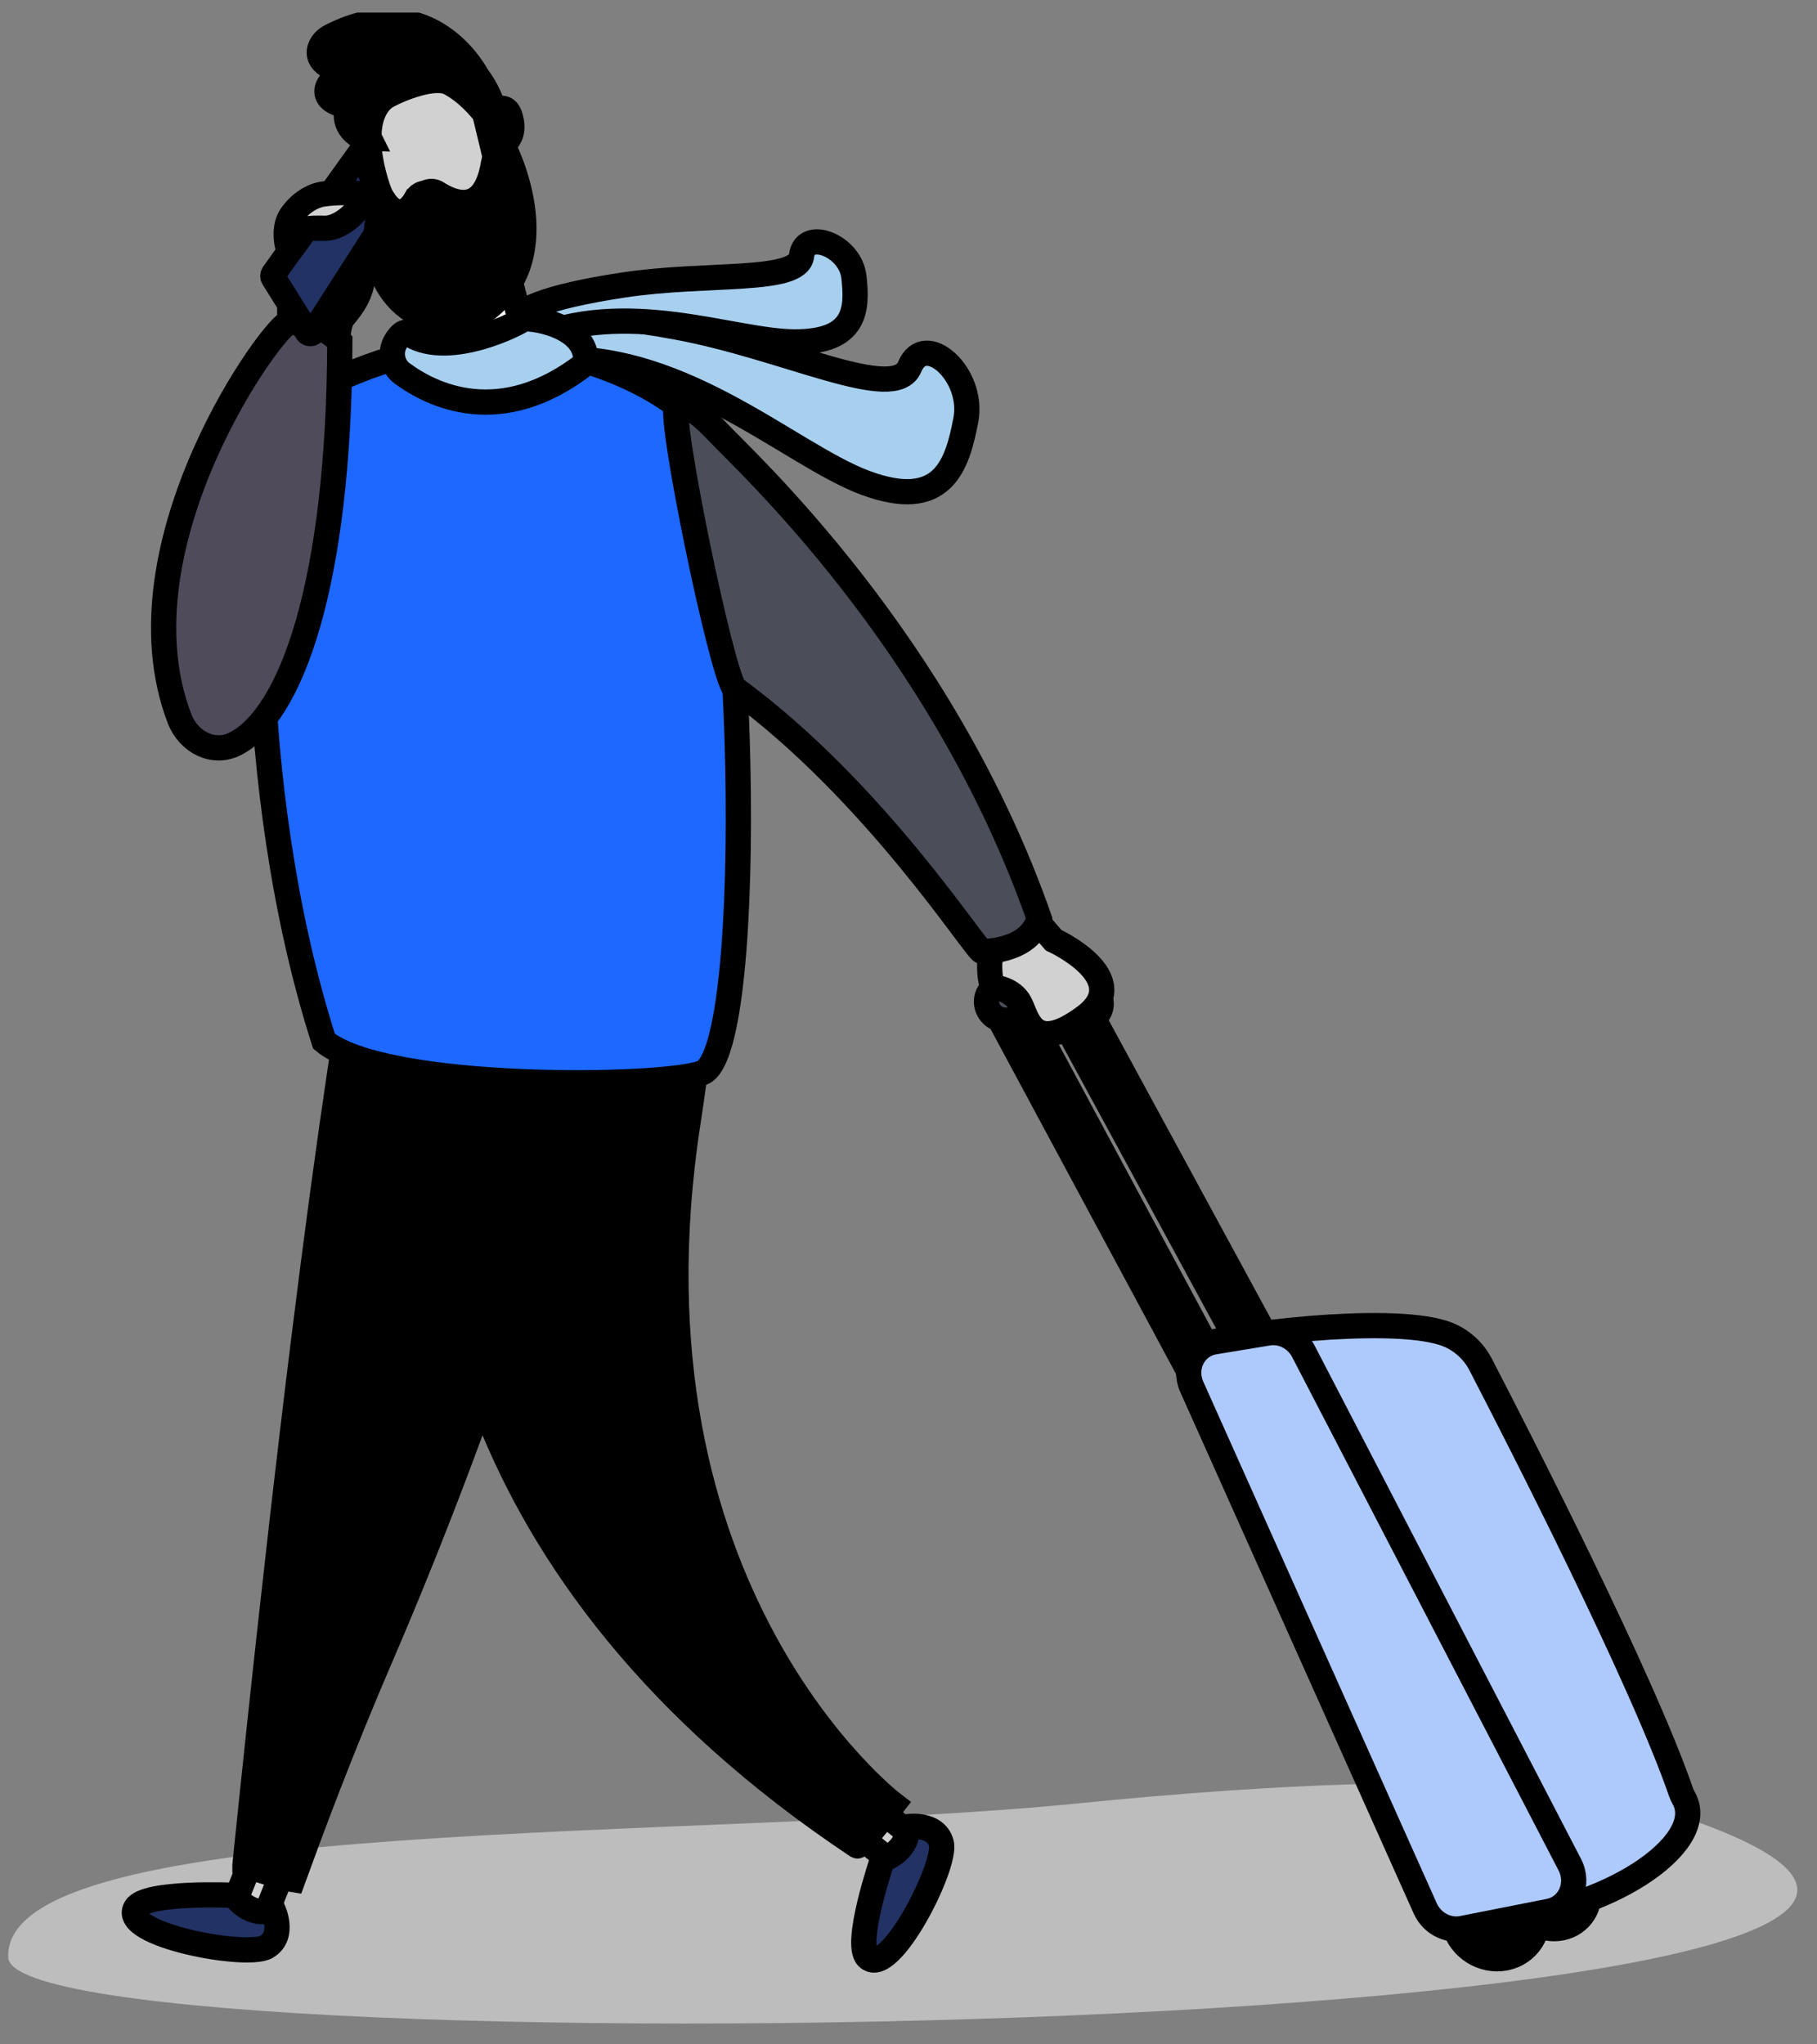 <svg width="72" height="81" viewBox="0 0 72 81" fill="none" xmlns="http://www.w3.org/2000/svg">
<rect x="0" y="0" width="72" height="81" fill="#808080" stroke="none"/>
<g clip-path="url(#clip0_673_5846)">
<path opacity="0.53" d="M0.327 77.56C0.064 71.853 27.84 72.952 42.774 71.447C49.889 70.729 60.385 70.057 65.255 71.528C95.558 80.676 0.548 82.355 0.327 77.56Z" fill="#F4F4F4"/>
<path d="M21.255 14.275C21.255 14.275 18.349 11.394 26.84 12.965C31.169 13.766 35.444 15.996 36.047 14.536C36.651 13.077 38.613 14.836 38.274 16.632C37.934 18.428 37.368 20.262 34.312 19.139C31.255 18.016 26.765 13.638 21.256 14.275H21.255Z" fill="url(#paint0_linear_673_5846)" stroke="black"/>
<path d="M20.927 13.469C20.927 13.469 18.187 12.279 24.714 11.291C28.043 10.788 31.638 11.228 31.763 10.133C31.889 9.039 33.697 9.72 33.837 10.972C33.977 12.224 33.96 13.553 31.491 13.546C29.021 13.538 24.804 11.748 20.927 13.469Z" fill="url(#paint1_linear_673_5846)" stroke="black"/>
<path d="M60.114 75.167C60.229 75.933 60.954 76.489 61.735 76.408C62.516 76.328 63.056 75.641 62.941 74.876C62.826 74.111 62.101 73.555 61.32 73.636C60.539 73.716 59.999 74.402 60.114 75.167Z" fill="black" stroke="black"/>
<path d="M42.067 40.194C41.918 39.807 41.712 39.447 41.493 39.093L42.329 39.119C42.535 39.127 42.725 39.244 42.823 39.424L52.005 56.33C52.152 56.6 52.051 56.925 51.78 57.058C51.721 57.086 51.658 57.104 51.596 57.11C51.371 57.133 51.139 57.019 51.025 56.808L42.098 40.372C42.101 40.316 42.092 40.257 42.067 40.193L42.067 40.194Z" fill="black" stroke="black"/>
<path d="M39.32 39.285C39.42 39.125 39.599 39.031 39.795 39.037L40.472 39.059C40.702 39.42 40.931 39.784 41.114 40.167L40.726 40.154L49.315 56.128C49.46 56.398 49.358 56.724 49.086 56.855C48.815 56.985 48.477 56.872 48.331 56.602L39.307 39.818C39.215 39.647 39.22 39.443 39.319 39.284L39.32 39.285Z" fill="black" stroke="black"/>
<path d="M57.599 76.147C57.733 77.043 58.584 77.693 59.497 77.6C60.411 77.506 61.044 76.702 60.91 75.807C60.775 74.91 59.925 74.26 59.012 74.354C58.098 74.449 57.465 75.252 57.599 76.148V76.147Z" fill="black" stroke="black"/>
<path d="M47.803 53.263C48.549 52.923 54.941 52.077 57.211 52.819C57.836 53.024 58.363 53.469 58.669 54.059C60.172 56.959 65.066 66.518 66.615 71.018C66.645 71.104 66.686 71.182 66.73 71.262C67.728 73.105 63.501 75.813 59.265 76.044C58.274 76.098 51.909 62.199 48.262 56.762C47.444 55.543 46.523 53.845 47.803 53.263H47.803Z" fill="#AEC9FB" stroke="black"/>
<path d="M48.118 53.166L50.252 52.814C50.808 52.722 51.376 53.018 51.648 53.542L62.204 73.88C62.605 74.653 62.2 75.567 61.384 75.728L57.945 76.408C57.35 76.525 56.735 76.193 56.476 75.614L47.225 54.948C46.876 54.169 47.312 53.299 48.118 53.166H48.118Z" fill="#AEC9FB" stroke="black"/>
<path d="M39.79 39.008L42.888 39.036C43.289 39.042 43.622 39.359 43.635 39.749C43.648 40.14 43.333 40.453 42.934 40.449L39.837 40.42C39.821 40.42 39.806 40.42 39.791 40.419C39.412 40.392 39.102 40.083 39.09 39.708C39.077 39.318 39.391 39.005 39.79 39.008Z" fill="#4B4D59" stroke="black"/>
<path d="M40.859 36.22L41.746 37.249C41.746 37.249 45.048 38.764 42.972 40.298C40.897 41.833 40.709 40.298 40.407 39.737C40.105 39.176 39.407 39.119 39.407 39.119C39.407 39.119 39.2 39.063 39.218 38.147C39.388 37.286 37.954 34.76 37.954 34.76L39.671 34.18L40.86 36.219L40.859 36.22Z" fill="#D1D1D1" stroke="black"/>
<path d="M12.056 72.018L10.686 75.455C10.686 75.455 11.067 76.342 10.133 76.591C9.199 76.84 7.514 76.239 7.22 75.951C6.606 75.35 9.379 75.16 9.379 75.16L11.092 70.915L12.056 72.018Z" fill="#D1D1D1" stroke="black"/>
<path d="M9.707 73.893C12.468 47.014 14.259 36.804 15.167 32.958C15.645 30.932 15.878 30.672 15.878 30.672C17.52 29.624 22.602 26.276 24.201 35.408C24.163 41.673 19.324 55.825 15.108 65.595C13.479 69.373 12.307 72.55 11.605 74.477C11.415 74.45 9.881 73.98 9.707 73.894V73.893Z" fill="black" stroke="black"/>
<path d="M9.272 75.093C9.272 75.093 5.759 74.934 5.375 75.599C4.76 76.661 9.792 77.601 10.567 77.133C11.311 76.683 10.815 75.653 10.815 75.653C10.815 75.653 10.057 76.075 9.272 75.093Z" fill="#223265" stroke="black"/>
<path d="M19.979 10.227L21.48 15.997C21.48 15.997 18.978 18.568 17.634 18.715C16.072 18.887 16.956 10.681 16.956 10.681L19.979 10.227Z" fill="white" stroke="black"/>
<path d="M32.925 70.121L35.82 72.479C35.82 72.479 36.793 72.391 36.746 73.354C36.699 74.317 35.6 75.729 35.231 75.92C34.462 76.318 35.132 73.629 35.132 73.629L31.564 70.696L32.925 70.121Z" fill="#D1D1D1" stroke="black"/>
<path d="M17.423 42.049C17.427 42.049 17.432 42.05 17.436 42.051C17.74 39.452 18.297 37.874 18.297 37.874C18.297 37.874 16.911 32.668 20.159 31.124C23.408 29.581 30.149 25.787 27.265 44.447C24.382 63.106 35.395 71.486 35.395 71.486C35.395 71.486 34.056 73.191 33.97 73.138C17.747 62.33 16.691 48.812 17.423 42.049V42.049Z" fill="black" stroke="black"/>
<path d="M10.998 16.77C11.609 15.357 16.7 13.63 16.719 14.103C16.724 14.245 16.827 14.986 18.197 15.322C20.113 15.791 20.989 14.05 20.989 14.05C22.86 13.758 26.54 15.472 27.423 16.669C29.466 19.438 30.083 41.661 27.821 42.508C26.214 43.11 15.227 43.245 12.838 41.254C9.555 31.002 10.125 18.791 10.998 16.77L10.998 16.77Z" fill="#1D68FF" stroke="black"/>
<path d="M34.964 73.695C34.964 73.695 33.836 76.997 34.374 77.547C35.234 78.427 37.538 73.894 37.299 73.025C37.07 72.192 35.934 72.379 35.934 72.379C35.934 72.379 36.133 73.219 34.964 73.695Z" fill="#223265" stroke="black"/>
<path d="M14.524 10.598C14.248 11.189 14.477 11.547 13.614 12.553C13.233 12.997 13.502 14.448 13.055 14.704C12.608 14.96 11.081 14.057 11.205 13.453C11.328 12.848 14.25 9.685 14.361 9.687C14.471 9.689 15.198 9.162 14.525 10.598L14.524 10.598Z" fill="white" stroke="black"/>
<path d="M11.481 12.76C10.95 12.7 4.477 21.561 7.111 28.465C7.477 29.424 8.473 29.901 9.316 29.473C11.505 28.363 13.437 23.219 13.466 13.533C12.861 12.909 12.257 12.848 11.481 12.759V12.76Z" fill="#504B5B" stroke="black"/>
<path d="M14.176 6.191L10.838 10.85C10.804 10.899 10.802 10.963 10.833 11.013L12.169 13.15C12.227 13.242 12.362 13.244 12.421 13.152L15.301 8.662C15.327 8.622 15.332 8.574 15.315 8.53L14.437 6.225C14.395 6.115 14.245 6.095 14.176 6.192V6.191Z" fill="#223265" stroke="black"/>
<path d="M14.257 7.696C14.154 7.609 13.274 7.608 12.762 7.696C12.25 7.786 11.771 8.182 11.519 8.579C11.183 9.11 11.418 9.904 11.461 9.949C11.493 9.981 12.098 9.093 12.098 9.093C12.098 9.093 12.125 9.027 12.871 9.044C13.618 9.061 14.623 8.007 14.256 7.696L14.257 7.696Z" fill="#D1D1D1" stroke="black"/>
<path d="M26.802 16.067C26.802 16.067 27.156 15.744 28.444 17.119C29.496 18.242 37.331 25.389 41.18 36.389C40.802 37.661 39.142 37.699 38.915 37.699C38.688 37.699 34.693 31.357 29.108 27.279C28.585 26.661 26.519 16.685 26.802 16.067L26.802 16.067Z" fill="#4B4D59" stroke="black"/>
<path d="M15.934 14.793C17.092 15.649 19.836 17.038 23.209 14.396C23.35 12.825 20.831 12.544 20.718 12.657C20.605 12.769 17.86 14.21 16.275 13.274C16.081 13.029 15.864 13.235 15.687 13.524C15.43 13.946 15.535 14.498 15.934 14.793H15.934Z" fill="url(#paint2_linear_673_5846)" stroke="black"/>
<path d="M17.085 2.361C17.331 2.469 20.658 3.603 19.902 7.906C19.8 9.975 17.042 11.168 15.476 8.551C13.91 5.934 14.355 1.16 17.085 2.361Z" fill="#D1D1D1" stroke="black"/>
<path d="M16.498 7.872C16.552 7.774 16.642 7.701 16.751 7.671C16.826 7.651 16.908 7.627 16.957 7.609C17.077 7.564 17.211 7.583 17.32 7.652C18.022 8.1 19.146 8.476 19.519 6.668C19.675 5.752 19.924 5.752 19.924 5.752C19.924 5.752 22.231 10.087 19.183 12.322C17.312 13.694 13.939 11.747 15.169 7.891C15.728 8.746 16.215 8.38 16.496 7.873L16.498 7.872Z" fill="black" stroke="black"/>
<path d="M18.915 3.039C18.915 3.039 17.09 -0.58 13.117 1.436C12.947 1.523 12.796 1.656 12.715 1.827C12.407 2.469 13.29 2.872 13.961 2.813C12.99 2.949 12.33 4.021 13.875 4.21C13.502 4.537 13.841 5.459 14.635 5.481C14.601 5.414 14.579 4.21 15.373 3.781C15.849 3.525 17.212 2.959 17.824 3.286C19.141 3.988 19.913 5.594 19.913 5.594C19.913 5.594 19.649 3.948 18.915 3.039H18.915Z" fill="black" stroke="black"/>
<path d="M19.267 4.744C19.267 4.744 20.074 3.678 20.265 4.826C20.416 5.737 19.543 5.892 19.543 5.892L19.267 4.744V4.744Z" fill="white" stroke="black"/>
</g>
<defs>
<linearGradient id="paint0_linear_673_5846" x1="1774.6" y1="361.858" x2="20.826" y2="361.858" gradientUnits="userSpaceOnUse">
<stop stop-color="#D6ECFA"/>
<stop offset="1" stop-color="#A7CFEE"/>
</linearGradient>
<linearGradient id="paint1_linear_673_5846" x1="1520.4" y1="195.682" x2="355.025" y2="581.419" gradientUnits="userSpaceOnUse">
<stop stop-color="#D6ECFA"/>
<stop offset="1" stop-color="#A7CFEE"/>
</linearGradient>
<linearGradient id="paint2_linear_673_5846" x1="782.226" y1="177.487" x2="15.448" y2="177.487" gradientUnits="userSpaceOnUse">
<stop stop-color="#D6ECFA"/>
<stop offset="1" stop-color="#A7CFEE"/>
</linearGradient>
<clipPath id="clip0_673_5846">
<rect width="71.545" height="80" fill="white" transform="translate(0 0.5)"/>
</clipPath>
</defs>
</svg>
